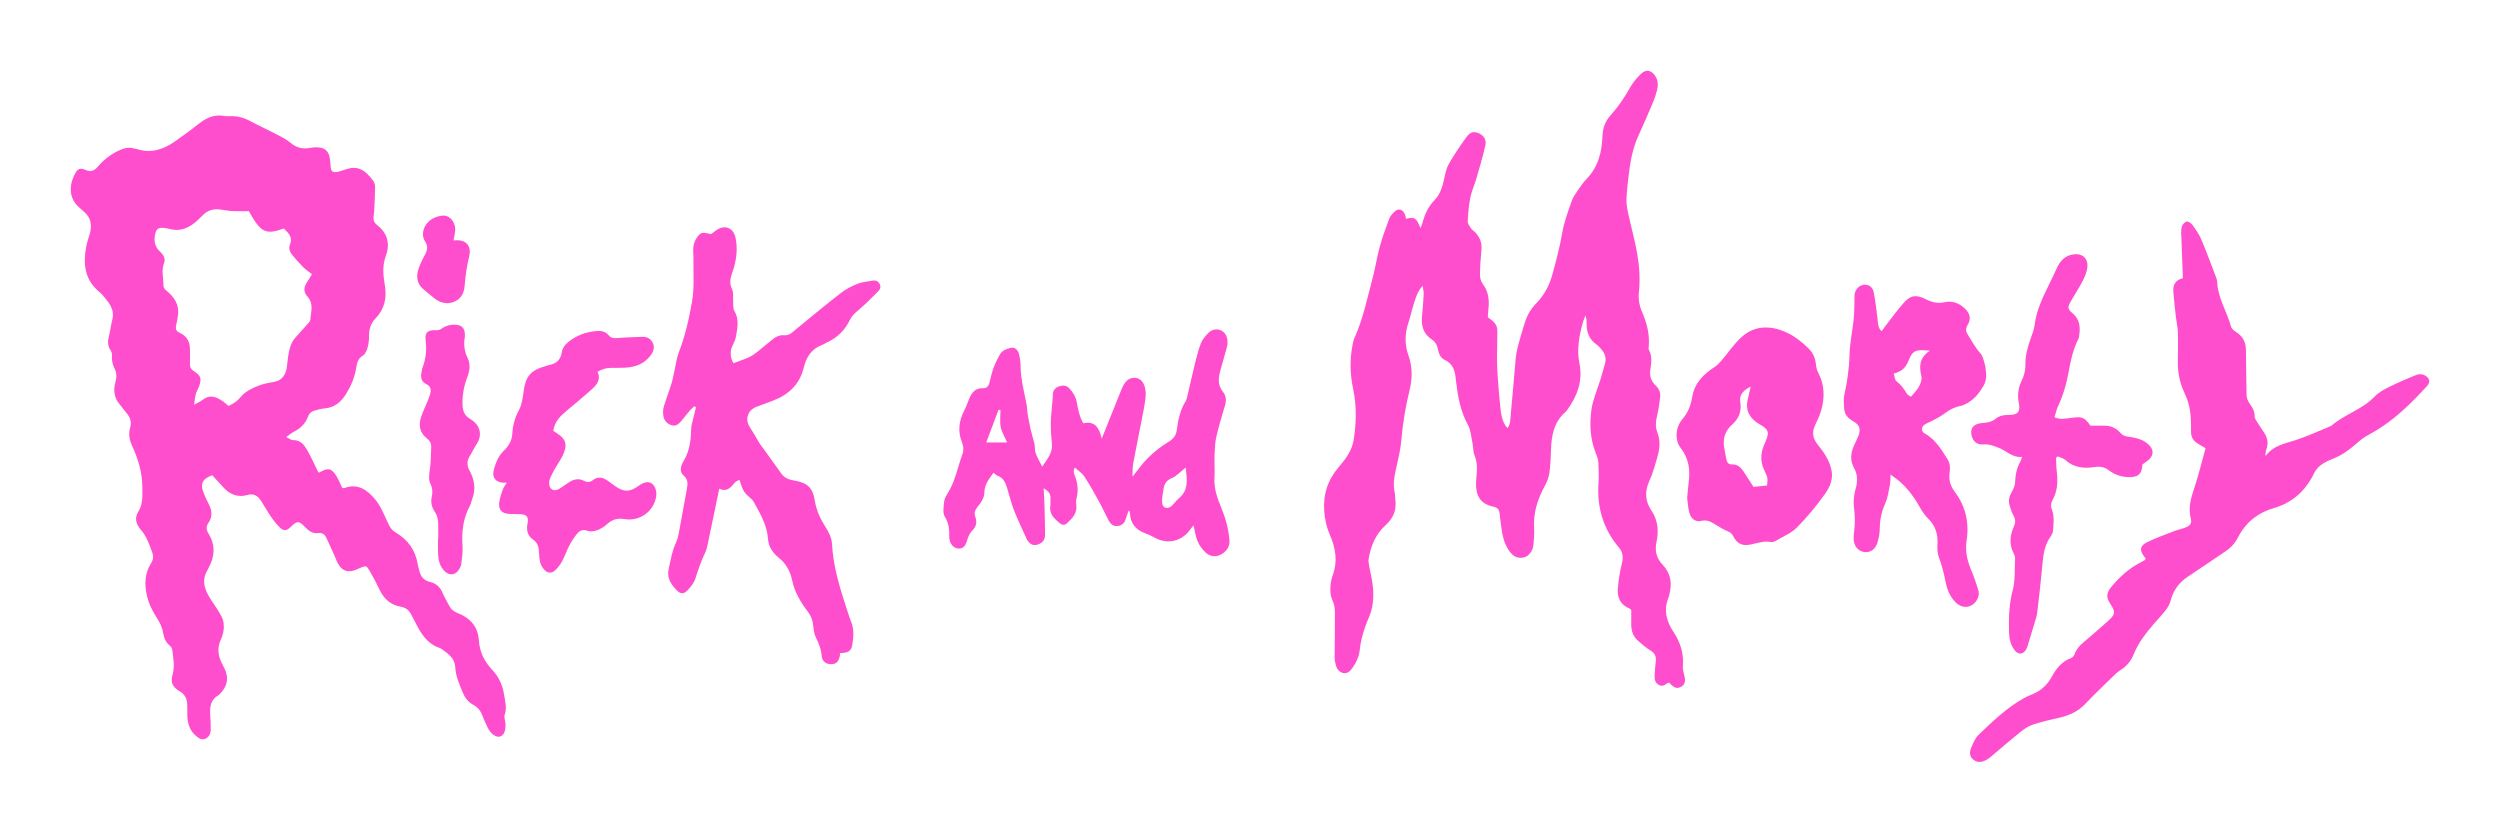 <svg width="1060" height="354" viewBox="0 0 1060 354" fill="none" xmlns="http://www.w3.org/2000/svg">
<g filter="url(#filter0_d_1_3)">
<path d="M711.541 276.253C711.94 271.002 710.486 266.388 707.607 262.023C704.672 257.578 703.205 252.776 705.416 247.481L705.766 246.276C707.065 241.505 706.471 237.097 702.944 233.438C700.297 230.684 699.572 227.525 700.346 223.891C701.369 219.115 701.033 214.687 698.155 210.405C695.664 206.689 695.233 202.587 697.213 198.191C698.886 194.501 699.979 190.516 701.039 186.589C701.864 183.529 701.87 180.289 700.715 177.311C699.778 174.882 700.022 172.677 700.603 170.286C701.221 167.764 701.565 165.16 701.902 162.581C702.164 160.596 701.503 158.841 700.022 157.479C698.074 155.694 697.4 153.471 697.724 150.942C698.112 148.038 698.673 145.166 697.157 142.369C696.888 141.882 697.045 141.133 697.088 140.508C697.463 135.463 696.189 130.767 694.209 126.196C693.073 123.561 692.593 120.789 692.892 117.923C693.467 112.36 693.117 106.809 692.15 101.358C691.107 95.495 689.464 89.75 688.228 83.918C687.797 81.901 687.517 79.779 687.642 77.737C687.897 73.572 688.397 69.414 688.953 65.268C689.628 60.272 690.851 55.427 693.005 50.819C695.072 46.361 696.989 41.828 698.906 37.301C699.593 35.665 700.179 33.973 700.592 32.249C701.092 30.176 701.067 28.084 699.812 26.199C698.145 23.695 695.947 23.227 693.761 25.325C691.982 27.054 690.296 29.028 689.103 31.188C686.756 35.434 684.058 39.367 680.805 42.958C678.538 45.462 677.571 48.447 677.433 51.856C677.177 58.481 675.665 64.688 670.865 69.701C669.497 71.131 668.299 72.742 667.194 74.39C666.082 76.026 664.915 77.718 664.283 79.56C662.779 83.899 661.143 88.27 660.375 92.778C659.357 98.778 657.783 104.586 656.191 110.443C654.868 115.307 652.607 119.303 649.198 122.813C647.038 125.036 645.526 127.671 644.584 130.58C643.453 134.064 642.467 137.586 641.524 141.127C641.099 142.738 640.805 144.405 640.65 146.059C639.925 153.976 639.35 161.907 638.546 169.805C638.352 171.678 638.522 173.758 637.222 175.456L636.667 174.97C634.594 172.116 634.344 168.813 634.025 165.441C633.288 157.536 632.483 149.65 632.801 141.689C632.895 139.285 632.801 136.875 632.875 134.471C632.938 132.504 632.114 131.043 630.627 129.869C630.06 129.426 629.473 129.014 628.816 128.526C628.935 127.046 629.053 125.591 629.167 124.143C629.435 120.609 628.954 117.325 626.668 114.359C625.851 113.31 625.495 111.649 625.508 110.275C625.538 106.729 625.869 103.176 626.152 99.635C626.37 96.7 625.314 94.315 623.266 92.299C622.742 91.793 622.061 91.381 621.686 90.788C621.1 89.864 620.25 88.796 620.307 87.835C620.487 84.407 620.787 80.954 621.455 77.595C621.979 74.947 623.184 72.443 623.94 69.833C625.301 65.112 626.724 60.411 627.798 55.622C628.348 53.174 627.13 51.463 625.069 50.534C623.096 49.628 621.447 49.846 619.868 52.001C617.151 55.698 614.61 59.55 612.3 63.502C611.282 65.256 610.864 67.404 610.408 69.428C609.652 72.825 608.841 76.203 606.306 78.775C603.564 81.56 602.066 84.95 601.092 88.653C600.936 89.265 600.622 89.839 600.261 90.726C598.55 86.318 597.851 85.887 594.142 86.773C594.01 86.174 593.961 85.543 593.73 84.987C592.7 82.496 590.74 82.109 588.891 84.1C588.117 84.925 587.33 85.873 586.949 86.916C585.519 90.844 584.077 94.778 582.959 98.792C581.848 102.819 581.286 106.997 580.206 111.03C577.821 119.909 576.066 128.975 572.238 137.43C571.77 138.46 571.594 139.634 571.383 140.758C570.272 146.809 570.441 152.828 571.72 158.841C573.25 165.996 573.101 173.189 571.983 180.383C571.271 185.034 568.543 188.624 565.602 192.065C560.944 197.503 558.908 203.759 559.489 210.921C559.769 214.405 560.507 217.716 561.911 220.919C564.348 226.45 565.246 232.113 563.042 237.977C562.673 238.952 562.405 239.989 562.28 241.018C561.949 243.616 561.849 246.164 563.029 248.705C563.698 250.16 563.997 251.908 564.009 253.531C564.053 259.919 563.903 266.301 563.89 272.688C563.884 273.818 564.096 274.98 564.403 276.073C564.834 277.659 565.757 278.958 567.451 279.35C569.285 279.775 570.41 278.576 571.358 277.285C573.056 274.968 574.255 272.407 574.543 269.528C575.068 264.352 576.767 259.57 578.789 254.83C579.701 252.671 580.076 250.191 580.231 247.831C580.531 243.198 579.513 238.678 578.551 234.169C578.314 233.064 578.14 231.858 578.332 230.766C579.288 225.39 581.343 220.413 585.433 216.743C588.798 213.702 590.197 210.267 589.617 205.885C589.485 204.842 589.566 203.768 589.347 202.75C588.655 199.597 589.067 196.556 589.772 193.446C590.734 189.169 591.82 184.867 592.176 180.515C592.769 173.289 594.005 166.222 595.704 159.203C596.89 154.332 596.909 149.499 595.173 144.685C593.487 140.002 593.637 135.257 595.267 130.518C596.079 128.151 596.528 125.666 597.308 123.287C598.17 120.652 598.77 117.855 601.218 115.176C601.417 116.694 601.692 117.674 601.649 118.629C601.48 121.764 601.261 124.892 600.949 128.002C600.556 132.042 601.418 135.507 605.002 137.874C606.594 138.916 607.412 140.422 607.719 142.27C608.036 144.125 608.967 145.873 610.559 146.604C614.33 148.346 614.961 151.586 615.311 155.102L615.405 156.038C616.148 162.294 617.247 168.395 620.356 174.064C621.612 176.35 621.781 179.253 622.335 181.894C622.71 183.624 622.554 185.529 623.216 187.121C624.521 190.286 624.303 193.428 623.972 196.686C623.291 203.624 625.164 207.632 631.308 208.85C632.826 209.149 633.675 210.074 633.819 211.641C633.975 213.196 634.18 214.75 634.381 216.305C634.905 220.364 635.537 224.41 638.071 227.819C639.551 229.811 641.442 230.961 644.035 230.361C646.17 229.861 647.937 227.682 648.174 225.029C648.399 222.631 648.593 220.208 648.455 217.817C648.08 211.298 649.992 205.448 653.095 199.828C653.982 198.223 654.681 196.375 654.93 194.563C655.38 191.26 655.536 187.902 655.636 184.56C655.817 178.529 656.904 172.891 661.755 168.676L662.386 167.976C666.744 162.007 669.211 155.557 667.681 148.014C666.513 142.22 667.519 136.575 669.061 130.993C669.361 129.9 669.81 128.845 670.198 127.771C670.728 129.058 670.728 130.207 670.728 131.355C670.735 134.902 671.821 137.918 674.874 140.035C675.637 140.565 676.28 141.29 676.897 142.001C678.409 143.756 679.213 145.735 678.552 148.083C677.94 150.299 677.322 152.51 676.647 154.714C675.336 159.004 673.419 163.212 672.789 167.595C671.896 173.814 672.202 180.139 674.625 186.152C675.118 187.395 675.618 188.724 675.699 190.042C675.861 193.071 675.948 196.124 675.755 199.146C675.087 209.336 677.865 218.377 684.453 226.208C686.164 228.231 686.313 230.36 685.677 232.927C684.809 236.448 684.229 240.076 683.953 243.692C683.648 247.576 685.252 250.623 689.123 252.109L689.66 252.672C689.66 254.645 689.679 256.736 689.648 258.821C689.617 261.593 690.534 263.985 692.632 265.802C694.28 267.239 695.973 268.693 697.839 269.817C699.744 270.972 700.318 272.452 700.043 274.55C699.781 276.517 699.682 278.502 699.551 280.488C699.445 282.154 699.863 283.622 701.474 284.465C702.966 285.245 704.059 284.34 705.176 283.534L705.781 283.497L706.181 283.935C708.01 285.777 709.19 286.088 710.808 285.164C712.418 284.24 712.755 282.892 712.168 280.544C711.817 279.145 711.435 277.659 711.541 276.253Z" fill="#FF4ECD"/>
<path d="M211.693 288.33C211.081 284.453 209.496 280.956 206.723 278.046C203.389 274.519 201.353 270.442 201.041 265.483C200.679 259.788 197.414 256.035 192.244 254.037C190.545 253.376 189.34 252.483 188.529 250.934C187.561 249.085 186.456 247.288 185.651 245.371C184.627 242.942 182.841 241.307 180.437 240.775C177.633 240.144 176.397 238.44 175.779 235.936C175.548 235.018 175.236 234.119 175.098 233.188C174.156 227.188 170.877 222.792 165.732 219.757C164.09 218.783 163.272 217.428 162.498 215.748C160.924 212.345 159.488 208.717 157.165 205.87C153.855 201.817 149.691 198.695 143.809 201.018L143.066 200.812C142.355 199.32 141.711 197.659 140.812 196.147C138.614 192.482 137.178 192.158 133.494 194.281L132.989 194.312C132.67 193.65 132.327 192.919 131.965 192.189C130.704 189.667 129.573 187.062 128.138 184.64C126.851 182.466 125.297 180.494 122.256 180.637C121.482 180.674 120.676 179.95 119.309 179.308C120.839 178.245 121.631 177.54 122.543 177.091C125.384 175.673 127.532 173.612 128.606 170.615C129.093 169.266 129.999 168.517 131.216 168.142C132.708 167.686 134.244 167.281 135.793 167.143C139.964 166.768 142.73 164.283 144.759 161.011C146.851 157.639 148.393 153.943 149.043 149.959C149.374 147.898 149.736 146.025 151.859 144.771C152.864 144.178 153.489 142.61 153.857 141.362C154.307 139.776 154.501 138.058 154.482 136.41C154.451 133.544 155.169 131.147 157.229 129.011C161.001 125.134 162.068 120.338 161.188 115.074C160.476 110.822 160.027 106.657 161.607 102.405C163.486 97.372 162.287 92.895 157.985 89.505C156.668 88.468 156.18 87.326 156.405 85.734C156.542 84.803 156.636 83.86 156.679 82.918C156.829 79.69 157.016 76.462 157.035 73.228C157.035 72.341 156.722 71.292 156.192 70.586C152.452 65.622 149.448 64.105 144.172 65.947C143.085 66.328 141.992 66.747 140.869 66.921C139.052 67.22 138.409 66.634 138.215 64.804C138.078 63.455 138.059 62.082 137.784 60.758C137.234 57.98 135.63 56.631 132.776 56.481C131.739 56.424 130.672 56.475 129.654 56.675C126.501 57.293 123.791 56.769 121.231 54.595C119.433 53.053 117.21 51.979 115.081 50.868C111.378 48.932 107.563 47.209 103.885 45.229C101.613 43.993 99.259 43.343 96.704 43.25C95.455 43.2 94.169 43.375 92.945 43.156C88.887 42.426 85.608 43.906 82.499 46.335C79.034 49.039 75.506 51.673 71.884 54.165C67.126 57.443 61.975 59.085 56.174 57.231L54.95 56.981C52.59 56.238 50.46 56.85 48.294 57.861C44.804 59.497 41.9 61.832 39.421 64.723C37.966 66.428 36.486 67.077 34.238 66.047C32.24 65.141 31.085 65.516 30.136 67.084C27.864 70.837 26.396 77.037 31.11 81.507C31.872 82.225 32.634 82.944 33.44 83.611C36.706 86.315 37.148 89.711 35.943 93.551C35.419 95.243 34.838 96.942 34.526 98.677C33.258 105.826 33.815 112.47 39.909 117.572C41.182 118.634 42.269 119.964 43.287 121.287C45.11 123.654 46.484 126.17 45.654 129.386C45.029 131.808 44.761 134.318 44.149 136.735C43.63 138.777 43.63 140.618 44.836 142.442C45.267 143.091 45.573 144.021 45.498 144.771C45.299 146.731 45.717 148.498 46.56 150.234C47.466 152.088 47.54 153.931 46.954 155.991C45.992 159.35 46.361 162.622 48.727 165.45C49.738 166.655 50.65 167.929 51.661 169.134C53.166 170.92 53.909 172.812 53.203 175.21C52.404 177.92 52.822 180.505 54.046 183.108C56.644 188.646 58.33 194.516 58.355 200.654C58.361 204.133 58.692 207.772 56.607 211.001C54.846 213.718 55.851 216.458 57.649 218.53C60.147 221.415 61.315 224.805 62.563 228.253C63.15 229.883 63.013 231.27 62.095 232.712C59.341 237.051 59.191 241.709 60.309 246.605C61.096 250.045 62.644 253.105 64.517 256.002C65.853 258.068 66.858 260.204 67.233 262.614C67.546 264.662 68.357 266.379 69.981 267.74C70.493 268.171 70.992 268.896 71.048 269.539C71.385 272.947 72.197 276.308 71.217 279.805C70.218 283.357 71.042 285.243 74.283 287.172C76.456 288.464 77.255 290.301 77.38 292.598C77.474 294.371 77.355 296.164 77.443 297.937C77.618 301.071 78.573 303.9 81.071 305.999C82.201 306.948 83.419 307.922 85.017 307.247C86.646 306.573 87.309 305.112 87.34 303.451C87.383 301.472 87.29 299.473 87.159 297.494C86.934 294.042 87.059 290.764 90.606 288.815L91.068 288.396C94.79 284.707 95.177 280.834 92.592 276.251C90.694 272.879 89.826 269.301 91.524 265.462C92.192 263.95 92.749 262.283 92.867 260.648C92.973 259.049 92.829 257.232 92.137 255.834C90.794 253.137 89.028 250.639 87.36 248.104C84.744 244.133 83.264 240.082 86.08 235.56L86.467 234.705C89.139 229.829 89.376 224.958 86.355 220.132C85.431 218.657 85.312 217.241 86.349 215.755C88.278 213.02 87.897 210.285 86.392 207.487C85.499 205.839 84.725 204.103 84.1 202.342C82.901 198.97 83.988 196.921 88.003 195.498C89.595 197.233 91.312 199.2 93.123 201.08C95.814 203.864 99.161 204.938 102.858 203.884C105.643 203.091 107.291 204.246 108.646 206.294C110.088 208.48 111.312 210.802 112.792 212.95C113.972 214.654 115.258 216.334 116.757 217.758C118.324 219.263 119.548 219.063 121.115 217.551C124.025 214.718 124.649 214.667 127.428 217.558C128.952 219.163 130.594 220.305 132.892 220.032C134.609 219.819 135.702 220.537 136.382 222.042C137.837 225.276 139.398 228.467 140.734 231.745C142.408 235.866 145.174 237.165 149.164 235.479C149.738 235.236 150.301 234.955 150.887 234.717C153.141 233.806 153.372 233.761 154.665 235.946C156.257 238.637 157.712 241.423 159.048 244.257C160.84 248.036 163.787 250.514 167.765 251.213C170.187 251.644 171.461 252.781 172.435 254.747C172.941 255.778 173.553 256.765 174.059 257.795C176.407 262.559 179.067 267.005 184.555 268.773L185.604 269.447C188.308 271.32 190.862 273.261 191.043 277.008C191.23 280.731 192.753 284.089 194.14 287.486C195.089 289.803 196.469 291.67 198.705 292.869C200.522 293.849 201.758 295.31 202.482 297.284C203.175 299.144 204.012 300.961 204.892 302.734C206.122 305.195 208.357 306.725 209.925 306.312C211.555 305.881 212.416 304.089 212.335 301.011C212.304 299.662 211.611 298.164 212.004 296.995C213.011 294.005 212.143 291.177 211.693 288.33ZM116.428 155.163C115.779 155.575 114.954 155.744 114.186 155.913C112.481 156.312 110.702 156.481 109.047 157.031C107.174 157.656 105.319 158.442 103.596 159.416C102.272 160.172 100.992 161.177 100.037 162.344C98.663 164.036 97.046 165.21 94.835 166.097C94.085 165.467 93.368 164.723 92.525 164.155C88.828 161.663 86.593 161.483 83.64 163.699C82.834 164.305 81.891 164.711 80.299 165.61C80.599 163.637 80.68 162.351 81.011 161.133C81.317 160.034 81.941 159.029 82.347 157.955C83.596 154.658 83.215 153.278 80.205 151.367C78.969 150.587 78.5 149.687 78.532 148.302C78.582 146.21 78.551 144.112 78.538 142.014C78.526 138.923 77.295 136.613 74.411 135.22C72.475 134.283 72.307 133.609 72.782 131.461C73.081 130.15 73.331 128.801 73.481 127.459C74.012 122.938 71.752 119.791 68.43 117.112C67.862 116.656 67.281 115.788 67.3 115.12C67.375 111.917 66.307 108.714 67.563 105.498C68.356 103.456 67.063 101.82 65.677 100.502C63.504 98.454 63.248 95.969 63.785 93.284C64.228 91.024 65.265 90.343 67.532 90.655C68.15 90.749 68.8 90.761 69.392 90.936C74.538 92.491 78.59 90.537 82.174 87.015C82.767 86.428 83.391 85.859 83.972 85.26C85.939 83.224 88.368 82.506 91.116 82.794C92.889 82.975 94.637 83.399 96.405 83.493C98.69 83.618 100.976 83.531 103.523 83.531C108.518 92.603 110.66 93.69 118.353 90.892C120.201 92.759 122.28 94.452 120.925 97.748C120.307 99.266 120.869 100.883 121.949 102.15C123.435 103.905 124.921 105.666 126.551 107.283C127.656 108.388 129.005 109.25 130.273 110.243C129.461 111.585 129.074 112.297 128.618 112.953C126.764 115.632 126.395 117.505 128.412 119.815C131.197 122.993 129.736 126.34 129.573 129.681L129.18 130.505C127.195 132.741 125.171 134.957 123.192 137.199C121.232 139.416 120.645 142.188 120.195 144.979C119.933 146.627 119.84 148.308 119.577 149.962C119.231 152.103 118.326 153.976 116.428 155.163Z" fill="#FF4ECD"/>
<path d="M1025.94 153.071C1024.47 152.36 1023.06 152.696 1021.69 153.29C1018.15 154.82 1014.56 156.262 1011.12 157.992C1008.9 159.103 1006.55 160.34 1004.88 162.101C999.636 167.633 992.094 169.643 986.474 174.533L985.912 174.807C980.879 176.836 975.939 179.165 970.776 180.795C966.274 182.213 961.647 183.067 958.613 187.376C958.538 186.253 958.637 185.341 958.949 184.504C959.874 182.038 959.449 179.765 958.107 177.616C957.114 176.018 955.984 174.501 954.998 172.896C954.522 172.128 953.935 171.229 953.948 170.404C953.999 168.35 953.087 166.858 951.938 165.284C951.201 164.254 950.595 162.862 950.558 161.619C950.364 155.144 950.395 148.668 950.27 142.2C950.207 138.941 948.803 136.411 945.944 134.676C945.113 134.17 944.182 133.296 943.939 132.422C942.203 126.096 938.394 120.42 938.107 113.646C938.069 112.928 937.857 112.191 937.601 111.517C935.54 106.147 933.561 100.746 931.32 95.458C930.396 93.272 928.96 91.268 927.554 89.326C927.017 88.601 925.694 87.734 925.081 87.952C924.183 88.258 923.183 89.407 923.002 90.344C922.678 92.049 922.871 93.859 922.939 95.633C923.114 101.047 923.333 106.473 923.544 111.98C920.135 112.742 919.311 115.015 919.504 117.737C919.767 121.378 920.191 124.999 920.604 128.62C920.841 130.693 921.372 132.742 921.434 134.814C921.547 138.891 921.478 142.981 921.409 147.058C921.335 151.629 922.077 156.05 924.045 160.171C925.681 163.629 926.698 167.201 926.867 171.01C926.961 172.99 927.067 174.982 927.005 176.962C926.948 178.922 927.66 180.464 929.165 181.608C930.214 182.401 931.413 182.993 933.155 184.043C931.794 188.981 930.538 194.046 928.99 199.028C927.511 203.811 925.505 208.4 926.874 213.671C927.497 216.05 926.542 217.025 924.169 217.842C922.69 218.355 921.142 218.686 919.681 219.253C915.89 220.732 912.031 222.088 908.385 223.887C905.244 225.442 905.063 227.433 907.285 230.174L907.766 230.867L907.404 231.454C906.698 231.891 905.974 232.309 905.231 232.69C900.492 235.144 896.665 238.678 893.286 242.724C890.995 245.471 890.957 247.32 892.818 250.123C894.985 253.376 894.934 254.463 892.069 257.053C888.585 260.213 885.012 263.28 881.428 266.32C879.805 267.7 878.431 269.18 877.682 271.241C877.432 271.933 876.827 272.764 876.184 272.996C872.387 274.375 870.014 277.191 868.166 280.582C866.523 283.604 864.326 286.064 861.254 287.657C859.593 288.511 857.782 289.093 856.152 290.005C848.865 294.082 842.883 299.826 836.926 305.546C835.558 306.858 834.753 308.837 833.96 310.629C833.129 312.483 832.731 314.469 834.652 316.061C836.27 317.397 838.199 317.404 840.491 316.055L841.771 315.156C846.016 311.591 850.194 307.951 854.508 304.472C856.108 303.179 857.905 301.918 859.821 301.282C863.568 300.033 867.445 299.14 871.316 298.272C875.5 297.323 879.14 295.612 882.175 292.427C886.208 288.181 890.48 284.16 894.669 280.058C895.337 279.409 896.056 278.753 896.849 278.279C899.558 276.643 901.537 274.32 902.674 271.466C904.685 266.396 908.031 262.275 911.497 258.21C913.052 256.38 914.774 254.676 916.223 252.758C917.142 251.547 917.984 250.131 918.347 248.668C919.495 244.147 922.08 240.839 925.927 238.316C931.259 234.807 936.491 231.179 941.799 227.627C944.121 226.078 945.82 224.049 947.081 221.551C947.874 219.984 948.886 218.486 950.011 217.131C953.239 213.228 957.378 210.818 962.268 209.381C970.11 207.077 975.685 201.92 979.213 194.608C980.138 192.698 981.542 191.405 983.241 190.369C984.389 189.657 985.644 189.082 986.912 188.608C990.596 187.221 993.731 185.03 996.677 182.451C998.402 180.94 1000.23 179.448 1002.23 178.38C1008.3 175.171 1013.66 171.012 1018.62 166.329C1021.51 163.607 1024.27 160.729 1026.96 157.812C1028.69 155.956 1028.2 154.164 1025.94 153.071Z" fill="#FF4ECD"/>
<path d="M515.941 209.58C514.199 205.409 512.65 201.231 512.931 196.567C513.125 193.351 512.85 190.111 512.969 186.889C513.063 184.285 513.163 181.637 513.743 179.115C514.773 174.644 516.128 170.236 517.421 165.827C518.027 163.773 517.896 161.825 516.559 160.177C514.661 157.823 514.455 155.188 515.098 152.466C515.898 149.119 516.972 145.829 517.859 142.5C518.177 141.308 518.539 140.053 518.477 138.841C518.383 136.775 517.565 134.863 515.517 134.021C513.331 133.115 511.377 133.958 509.878 135.638C508.848 136.794 507.774 138.061 507.218 139.479C506.231 141.989 505.526 144.63 504.876 147.259C503.609 152.41 502.459 157.599 501.255 162.763L500.837 163.943C498.377 167.739 497.522 172.01 496.947 176.4C496.654 178.678 495.448 180.178 493.307 181.445C490.21 183.288 487.325 185.629 484.746 188.157C482.298 190.55 480.338 193.44 478.178 196.119C478.24 194.29 478.141 192.434 478.459 190.662C479.57 184.505 480.857 178.373 482.049 172.217C482.642 169.145 483.286 166.06 483.673 162.957C483.866 161.34 483.842 159.567 483.38 158.025C482.805 156.12 481.644 154.353 479.302 154.21C477.073 154.06 475.55 155.277 474.475 157.12C474.113 157.751 473.794 158.419 473.519 159.093C470.772 165.906 468.043 172.724 465.121 179.999C464.147 175.553 462.33 172.324 457.341 173.468C455.593 170.564 455.162 167.548 454.569 164.595C454.095 162.253 452.977 160.305 451.347 158.601C450.086 157.283 448.488 157.283 446.976 157.839C445.434 158.414 444.397 159.519 444.397 161.392C444.397 162.947 444.154 164.501 444.041 166.062C443.853 168.653 443.541 171.251 443.529 173.842C443.523 176.552 443.685 179.281 443.997 181.978C444.465 186.012 441.999 188.66 439.888 191.87C438.846 189.746 437.803 188.036 437.141 186.181C436.691 184.939 436.891 183.485 436.604 182.167C436.148 180.131 435.461 178.151 434.999 176.116C434.475 173.787 434.05 171.433 433.65 169.091C433.457 167.955 433.513 166.788 433.307 165.663C432.308 160.231 430.753 154.899 430.734 149.298C430.728 147.549 430.478 145.745 430.029 144.053C429.516 142.149 428.099 141.143 426.65 141.474C424.796 141.905 422.935 142.529 421.936 144.308C420.925 146.119 419.982 147.998 419.27 149.946C418.52 152.001 418.077 154.167 417.516 156.29C417.129 157.776 416.298 158.694 414.65 158.613C411.634 158.476 410.117 160.367 409.043 162.796C408.288 164.52 407.751 166.343 406.876 168.004C404.572 172.418 403.991 176.908 405.896 181.61C406.545 183.214 406.695 184.85 406.09 186.499C404.01 192.174 403.011 198.256 399.64 203.458C398.972 204.488 398.385 205.736 398.285 206.936C398.11 208.965 397.636 211.482 398.566 213.005C400.246 215.709 400.565 218.394 400.483 221.341C400.458 221.959 400.546 222.608 400.69 223.208C401.177 225.131 402.688 226.504 404.342 226.592C406.165 226.679 407.289 225.743 407.97 223.382C408.475 221.659 409.081 220.067 410.424 218.756C411.986 217.219 412.317 215.196 411.548 213.217C410.93 211.594 411.398 210.389 412.291 209.152C412.966 208.222 413.771 207.355 414.302 206.356C414.814 205.376 415.357 204.257 415.351 203.202C415.32 199.681 417.211 197.171 419.247 194.442C419.959 194.985 420.384 195.504 420.927 195.697C423.418 196.552 424.304 198.619 424.998 200.848C425.978 204.045 426.734 207.324 427.958 210.42C429.631 214.685 431.642 218.813 433.54 222.996L434.314 223.975C435.351 225.074 436.568 225.373 438.023 224.88C439.94 224.249 441.089 222.944 441.102 220.971C441.114 216.801 440.971 212.623 440.858 208.447C440.795 206.111 440.64 203.769 440.515 201.072C442.719 202.247 443.587 203.583 443.4 205.593C443.312 206.524 443.475 207.491 443.331 208.409C442.763 212.017 445.11 213.997 447.471 215.952C448.376 216.695 449.5 216.708 450.362 215.908C452.598 213.823 454.789 211.687 454.359 208.172C454.24 207.261 454.215 206.268 454.44 205.387C455.308 202.009 454.99 198.762 453.672 195.577C453.234 194.528 453.042 193.523 453.697 192.243C455.22 193.63 456.806 194.609 457.737 196.027C459.929 199.324 461.864 202.796 463.775 206.267C465.286 209.008 466.566 211.868 468.033 214.634C468.801 216.076 469.938 217.218 471.748 217.05C473.584 216.875 474.814 215.889 475.326 214.028C475.644 212.861 476.113 211.737 476.575 210.42L476.981 210.869L477.106 211.793C477.361 216.064 479.678 218.693 483.593 220.136C484.96 220.635 486.296 221.235 487.558 221.941C492.678 224.806 498.478 223.738 502.132 219.199C502.707 218.488 503.25 217.751 504.061 216.696C504.405 218.282 504.679 219.487 504.911 220.692C505.51 223.671 506.965 226.174 509.138 228.241C511.187 230.189 513.977 230.333 516.326 228.741C518.392 227.336 519.485 225.525 519.266 222.922C518.869 218.278 517.72 213.857 515.941 209.58ZM416.161 181.619C417.978 176.78 419.689 172.247 421.393 167.707L422.205 167.913C422.205 170.298 421.862 172.746 422.299 175.05C422.711 177.172 423.966 179.14 425.034 181.618H416.161V181.619ZM497.845 205.284C496.79 206.158 495.997 207.351 494.998 208.313C493.287 209.973 491.145 209.679 490.808 207.488C490.49 205.459 491.039 203.267 491.376 201.175C491.707 199.126 492.556 197.659 494.817 196.754C496.834 195.93 498.426 194.063 500.755 192.239C501.28 197.286 502.103 201.743 497.845 205.284Z" fill="#FF4ECD"/>
<path d="M368.144 112.972C365.902 113.347 363.555 113.534 361.475 114.371C358.978 115.37 356.499 116.7 354.376 118.348C348.025 123.281 341.819 128.413 335.606 133.527C334.064 134.801 332.721 136.368 330.492 136.156C328.569 135.975 327.014 136.731 325.591 137.873C323.305 139.696 321.095 141.632 318.784 143.43C317.722 144.255 316.574 145.029 315.344 145.566C313.278 146.478 311.117 147.183 308.969 147.982C307.527 145.441 307.408 142.787 308.819 140.034C309.394 138.923 309.881 137.718 310.081 136.5C310.674 132.916 311.479 129.344 309.381 125.835C308.751 124.786 308.963 123.219 308.85 121.877C308.7 120.116 309.094 118.105 308.388 116.632C307.201 114.178 307.638 112.036 308.419 109.745C308.718 108.852 309.044 107.965 309.287 107.06C310.368 103.07 310.717 99.024 309.892 94.947C308.987 90.426 305.097 89.015 301.4 91.819C300.732 92.319 300.07 92.818 299.464 93.274C295.755 92.337 295.043 92.437 293.414 94.859C292.683 95.946 292.146 97.307 291.99 98.6C291.784 100.454 292.065 102.359 292.027 104.244C291.922 110.089 292.427 116.052 291.446 121.746C290.173 129.126 288.499 136.507 285.752 143.569C284.928 145.685 284.678 148.027 284.166 150.262C283.685 152.391 283.335 154.558 282.698 156.638C281.705 159.922 280.431 163.125 279.445 166.422C279.102 167.584 279.083 168.926 279.233 170.151C279.483 172.173 280.688 173.622 282.635 174.271C284.39 174.858 285.67 173.947 286.738 172.667C287.999 171.137 289.223 169.576 290.515 168.059C291.071 167.409 291.733 166.853 292.35 166.254L293.093 166.672C292.656 168.445 292.188 170.225 291.782 172.018C291.476 173.329 291.064 174.659 291.045 175.983C290.982 180.853 290.295 185.493 287.692 189.782C286.606 191.581 285.987 194.028 287.836 195.601C289.853 197.325 289.616 199.204 289.247 201.265C288.092 207.752 286.918 214.227 285.694 220.696C285.482 221.82 285.138 222.944 284.651 223.974C282.965 227.515 282.391 231.317 281.542 235.094C280.637 239.153 282.522 241.726 284.926 244.28C286.381 245.835 287.842 245.997 289.309 244.479C290.733 243.012 292.206 241.289 292.806 239.409C294.042 235.513 295.372 231.692 297.12 228.002C297.557 227.065 297.8 226.017 298.019 225.005C298.874 221.016 299.68 217.019 300.51 213.028C301.29 209.251 302.078 205.479 302.97 201.215C306.304 202.776 307.915 200.591 309.651 198.518C310.038 198.044 310.775 197.863 311.524 197.456C312.224 199.316 312.579 201.021 313.466 202.383C314.353 203.737 315.789 204.742 316.956 205.923L317.674 206.946C320.309 211.823 323.225 216.632 323.612 222.339C323.855 225.885 325.623 228.421 328.239 230.519C331.336 232.998 333.091 236.344 333.865 240.053C334.939 245.136 337.499 249.388 340.546 253.372C341.901 255.144 342.544 256.936 342.781 259.072C342.975 260.82 343.131 262.707 343.906 264.229C345.204 266.784 346.197 269.312 346.409 272.209C346.559 274.326 348.232 275.587 350.218 275.618C352.428 275.643 353.509 274.724 354.046 272.321C354.139 271.922 354.152 271.497 354.221 270.873C357.362 270.923 358.916 270.092 359.316 267.682C359.865 264.385 360.221 261.038 358.929 257.773C358.311 256.218 357.805 254.62 357.281 253.028C354.209 243.686 351.256 234.34 350.744 224.374C350.612 222.02 349.339 219.547 348.034 217.48C345.817 213.984 344.143 210.444 343.482 206.279C342.583 200.646 340.279 198.667 334.665 197.731C332.555 197.375 330.644 196.725 329.314 194.839C326.298 190.563 323.195 186.348 320.148 182.108C319.717 181.508 319.386 180.853 319.012 180.222C317.994 178.536 317.045 176.806 315.958 175.17C313.76 171.842 314.978 167.927 318.75 166.478C321.097 165.585 323.458 164.749 325.799 163.85C332.467 161.296 337.094 156.963 338.824 149.739C339.835 145.55 342.002 141.996 346.373 140.348C347.253 140.017 348.034 139.443 348.889 139.056C353.254 137.039 356.394 133.792 358.436 129.477C359.229 127.81 360.521 126.73 361.908 125.556C364.855 123.065 367.572 120.299 370.306 117.564C371.13 116.746 371.661 115.684 370.999 114.436C370.386 113.271 369.393 112.759 368.144 112.972Z" fill="#FF4ECD"/>
<path d="M835.898 248.867C836.935 247.431 837.272 245.745 836.765 244.085C835.949 241.399 835.031 238.728 833.938 236.136C832.145 231.934 831.122 227.763 831.859 223.049C833.013 215.631 831.371 208.581 826.85 202.549C824.914 199.971 824.208 197.529 824.633 194.463C824.903 192.515 824.884 190.511 823.735 188.682C821.112 184.517 818.596 180.296 814.062 177.78C812.476 176.906 812.533 175.026 814.094 173.984C815.049 173.353 816.186 173.022 817.191 172.46C819.007 171.455 820.919 170.543 822.554 169.282C824.59 167.708 826.751 166.603 829.284 166.122C830.264 165.934 831.208 165.416 832.107 164.93C835.167 163.282 837.171 160.64 838.92 157.724C839.938 156.026 840.306 154.246 840.093 152.316C839.956 151.068 839.938 149.781 839.594 148.589C839.107 146.916 838.757 144.961 837.652 143.762C835.567 141.483 834.224 138.804 832.576 136.288C831.577 134.746 831.209 133.553 832.29 131.773C833.882 129.163 833.258 126.834 831.034 124.736C828.574 122.438 825.758 121.401 822.399 122.163C819.595 122.793 816.998 122.132 814.519 120.871C810.628 118.885 808.131 119.079 805.271 122.301C802.368 125.579 799.807 129.17 797.11 132.629C796.685 133.171 796.298 133.746 795.805 134.433C794.175 132.934 794.306 131.13 794.094 129.407C793.619 125.573 793.233 121.72 792.464 117.949C792.009 115.708 790.497 114.733 788.742 114.72C786.826 114.696 785.053 116.069 784.471 118.23C784.235 119.091 784.334 120.053 784.303 120.971C784.203 123.675 784.265 126.391 783.985 129.082C783.454 134.271 782.318 139.429 782.187 144.624C782.049 150.325 781.212 155.838 780.001 161.377C779.595 163.256 779.808 165.298 779.932 167.258C780.089 169.781 781.593 171.423 783.76 172.615C786.457 174.089 787.101 175.919 785.946 178.846C785.302 180.501 784.416 182.056 783.773 183.717C782.668 186.565 782.486 189.498 784.016 192.221C785.67 195.175 785.721 198.009 784.79 201.244C784.06 203.791 783.76 206.657 784.103 209.272C784.545 212.645 784.577 215.929 784.171 219.257C784.002 220.605 783.841 221.998 784.015 223.321C784.159 224.376 784.596 225.581 785.308 226.349C787.974 229.221 792.246 228.54 793.762 224.813C794.637 222.647 794.992 220.149 795.03 217.801C795.093 214.16 795.829 210.832 797.322 207.498C798.409 205.075 798.801 202.303 799.307 199.655C799.606 198.057 799.52 196.396 799.587 195.216C800.33 195.766 801.254 196.403 802.148 197.089C806.381 200.329 809.435 204.531 812.039 209.121C813.014 210.839 814.149 212.556 815.548 213.923C818.545 216.846 819.689 220.285 819.488 224.394C819.394 226.355 819.407 228.485 820.081 230.265C821.381 233.717 822.255 237.226 822.953 240.835C823.603 244.138 824.902 247.261 827.449 249.645C830.128 252.152 833.781 251.808 835.898 248.867ZM811.589 158.003C810.778 159.514 809.46 160.745 808.249 162.231C807.512 161.713 806.851 161.482 806.582 161.02C805.37 158.935 803.929 157.105 802.036 155.55C801.343 154.982 801.33 153.602 800.943 152.39C804.196 151.635 805.995 149.911 807.093 147.177C808.96 142.563 810.003 142.088 816.259 142.681C811.663 145.784 811.695 149.487 812.681 153.639C812.996 154.957 812.283 156.699 811.589 158.003Z" fill="#FF4ECD"/>
<path d="M836.822 173.658C834.425 174.288 833.42 175.956 833.894 178.341C834.443 181.113 836.123 182.681 838.926 182.431C841.374 182.213 843.365 183.087 845.527 183.905C848.78 185.141 851.265 188.188 855.33 187.696C855.074 188.501 855.012 189.044 854.756 189.468C853.119 192.259 852.514 195.25 852.414 198.465C852.364 199.927 851.646 201.482 850.878 202.787C849.848 204.548 849.518 206.308 850.048 208.194C850.466 209.698 850.947 211.228 851.709 212.577C852.614 214.181 852.664 215.493 851.883 217.228C850.216 220.975 849.767 224.872 851.834 228.724C852.164 229.348 852.426 230.122 852.396 230.809C852.165 235.292 852.527 239.956 851.397 244.203C849.817 250.11 849.679 255.974 849.817 261.924C849.88 264.647 850.441 267.369 852.14 269.616C853.769 271.764 855.799 271.583 857.154 269.266C857.467 268.735 857.634 268.112 857.822 267.511C858.739 264.527 859.645 261.536 860.526 258.527C860.994 256.928 861.593 255.337 861.793 253.7C862.631 246.657 863.43 239.601 864.073 232.539C864.428 228.618 865.052 224.872 867.407 221.587C867.937 220.845 868.412 219.908 868.481 219.027C868.706 216.017 869.124 212.964 867.987 210.016C867.463 208.668 867.525 207.381 868.243 206.108C870.391 202.281 870.597 198.184 870.073 193.938C869.83 192.002 869.86 190.023 869.766 188.069L870.529 187.513C871.615 188.019 872.908 188.293 873.751 189.068C877.341 192.371 881.712 192.709 886.089 192.034C888.512 191.654 890.329 192.028 892.183 193.427C894.581 195.243 897.334 196.181 900.351 196.299C904.59 196.448 906.208 194.994 906.401 190.892C907.257 190.274 908.163 189.731 908.949 189.05C911.103 187.17 911.303 184.848 909.287 182.78C908.301 181.762 907.008 180.888 905.683 180.389C903.942 179.733 902.056 179.376 900.201 179.133C898.872 178.959 897.873 178.509 896.992 177.479C895.275 175.45 892.983 174.526 890.343 174.482C888.364 174.451 886.378 174.475 884.354 174.475C881.688 170.804 880.871 170.542 875.907 171.204C873.778 171.478 871.593 172.016 869.106 170.929C869.613 169.318 869.944 167.676 870.63 166.214C872.691 161.819 874.082 157.216 874.944 152.484C875.882 147.333 876.881 142.232 879.315 137.523L879.502 136.924C880.046 133.309 880.152 129.831 877.049 127.102C874.576 124.935 874.52 124.367 876.162 121.532C877.842 118.635 879.671 115.819 881.195 112.846C882.082 111.117 882.849 109.187 883.049 107.283C883.436 103.456 880.813 101.264 876.967 101.876C873.526 102.425 871.466 104.636 870.098 107.677C869.119 109.856 868.057 111.998 867.013 114.164C864.341 119.709 861.526 125.185 860.738 131.448C860.458 133.69 859.596 135.869 858.841 138.029C857.674 141.407 856.718 144.829 856.781 148.432C856.818 150.892 856.281 153.178 855.188 155.388C853.714 158.385 853.321 161.508 853.983 164.848C854.726 168.595 853.564 169.925 849.831 169.943C847.795 169.949 845.842 170.136 844.218 171.504C842.788 172.709 841.127 173.158 839.304 173.265C838.471 173.314 837.627 173.446 836.822 173.658Z" fill="#FF4ECD"/>
<path d="M268.751 200.013C265.011 202.704 262.569 202.73 258.779 200.082C257.661 199.302 256.606 198.434 255.476 197.684C253.497 196.361 251.424 195.923 249.394 197.572C248.164 198.565 246.915 198.54 245.603 197.866C243.399 196.723 241.338 197.161 239.372 198.409C237.868 199.352 236.469 200.476 234.939 201.363C232.829 202.574 230.874 201.457 230.843 199.034C230.83 198.221 230.993 197.347 231.323 196.605C231.997 195.082 232.797 193.614 233.615 192.165C234.645 190.354 235.95 188.663 236.775 186.764C238.667 182.394 237.974 180.234 234.159 177.704C233.728 177.417 233.291 177.142 232.597 176.692C233.14 172.646 235.738 170.267 238.485 167.963C242.169 164.878 245.89 161.831 249.437 158.59C251.423 156.773 252.74 154.501 251.354 151.666C253.333 150.417 255.325 149.942 257.467 149.961C259.247 149.974 261.027 149.98 262.806 149.911C267.302 149.736 271.223 148.307 273.983 144.548C275.151 142.949 275.693 141.126 274.708 139.246C273.809 137.517 272.26 136.73 270.3 136.817C266.859 136.966 263.413 137.017 259.985 137.323C258.43 137.466 257.175 137.479 256.07 136.149C254.859 134.694 253.173 134.213 251.268 134.332C246.541 134.638 242.27 136.224 238.655 139.259C237.538 140.196 236.432 141.725 236.251 143.105C235.808 146.589 233.897 148.213 230.682 148.793L229.189 149.255C222.933 151.047 220.866 153.588 220.01 159.957C219.66 162.617 219.304 165.483 218.081 167.781C216.332 171.028 215.415 174.306 215.215 177.908C215.09 180.288 214.166 182.342 212.543 184.114C211.413 185.344 210.133 186.537 209.384 187.993C208.397 189.897 207.548 191.989 207.204 194.099C206.767 196.728 208.484 198.444 211.132 198.644C211.607 198.681 212.081 198.65 212.855 198.65C212.174 199.819 211.494 200.642 211.169 201.598C210.538 203.452 209.801 205.351 209.639 207.267C209.383 210.264 210.806 211.663 213.86 211.9C215.32 212.019 216.788 211.951 218.255 211.982C221.303 212.057 222.258 213.062 221.665 216.046C221.128 218.8 221.677 221.172 223.957 222.733C226.061 224.189 226.492 226.087 226.542 228.379C226.573 229.834 226.723 231.32 227.128 232.713C227.434 233.761 228.071 234.811 228.82 235.622C230.106 237.033 231.904 237.188 233.284 235.909C234.476 234.792 235.538 233.43 236.319 231.994C237.511 229.796 238.305 227.373 239.472 225.163C240.396 223.428 241.476 221.728 242.743 220.237C243.848 218.931 245.228 218.332 247.195 219.075C248.394 219.53 250.099 219.231 251.379 218.744C252.909 218.164 254.364 217.183 255.587 216.084C257.716 214.155 259.983 213.625 262.799 214.093C269.262 215.167 275.206 210.896 276.242 204.44C276.46 203.11 276.179 201.436 275.499 200.294C274.059 197.854 271.717 197.878 268.751 200.013Z" fill="#FF4ECD"/>
<path d="M768.95 182.836C766.658 180.07 766.096 177.423 767.638 174.2C768.618 172.128 769.63 170.023 770.236 167.825C771.741 162.43 771.629 157.11 768.918 152.009C768.351 150.941 768.082 149.648 767.957 148.431C767.67 145.84 766.783 143.685 764.86 141.794C761.463 138.447 757.804 135.656 753.239 134.051C746.958 131.853 741.127 132.584 736.268 137.06C733.146 139.939 730.736 143.579 727.956 146.832C727.095 147.837 726.158 148.868 725.06 149.567C720.196 152.658 716.406 156.535 715.456 162.48C714.894 165.958 713.677 168.973 711.322 171.752C708.3 175.323 708.056 180.692 710.654 184.022C714.082 188.423 714.7 193.281 714.002 198.551C713.727 200.618 713.596 202.703 713.358 205.221C713.626 207.093 713.708 209.423 714.338 211.595C715.067 214.117 717.079 215.441 719.308 214.873C721.912 214.198 723.723 215.403 725.69 216.634C727.257 217.62 728.88 218.544 730.579 219.281C731.578 219.719 732.283 220.18 732.808 221.211C734.487 224.501 736.547 225.6 740.257 224.883C743.104 224.327 745.826 223.235 748.823 223.796C749.485 223.921 750.335 223.665 750.933 223.31C753.98 221.504 757.465 220.099 759.888 217.658C764.208 213.306 768.154 208.499 771.739 203.504C773.88 200.519 775.461 196.997 774.462 192.901C773.514 189.012 771.385 185.79 768.95 182.836ZM746.089 193.463C747.638 196.666 747.538 196.717 747.227 199.869C745.296 200.057 743.268 200.251 741.463 200.413C739.958 198.078 738.628 195.986 737.274 193.913C736.125 192.177 734.701 190.815 732.453 190.922C730.805 190.997 730.236 190.023 729.968 188.675C729.682 187.244 729.445 185.796 729.151 184.366C728.321 180.35 729.263 176.835 732.336 174.113C735.339 171.452 736.544 168.399 735.864 164.353C735.326 161.156 737.587 159.251 740.302 157.921C739.834 159.932 739.322 161.936 738.929 163.959C738.116 168.068 739.828 171.077 743.144 173.338C743.924 173.868 744.78 174.275 745.554 174.812C747.546 176.185 747.951 177.347 747.19 179.651C746.834 180.738 746.323 181.78 745.885 182.848C744.429 186.415 744.367 189.917 746.089 193.463Z" fill="#FF4ECD"/>
<path d="M194.11 165.497C193.991 161.563 194.666 157.805 196.058 154.139C197.089 151.429 197.625 148.563 196.314 145.885C194.858 142.912 194.522 139.941 195.103 136.769V135.514C194.94 133.11 193.804 131.936 191.388 131.711C189.234 131.524 187.254 132.01 185.431 133.228C184.794 133.659 183.952 134.065 183.227 134.021C179.425 133.79 178.007 134.845 178.488 138.51C179 142.481 178.525 146.203 177.139 149.886C176.92 150.467 176.864 151.104 176.733 151.722C176.258 153.976 176.57 155.899 178.937 156.968C180.442 157.648 180.791 158.984 180.536 160.377C180.292 161.689 179.749 162.956 179.249 164.205C178.4 166.341 177.351 168.401 176.621 170.567C175.428 174.133 175.797 177.405 179.006 179.877C180.261 180.845 180.91 182.112 180.841 183.673C180.704 186.796 180.697 189.937 180.267 193.021C179.98 195.131 179.586 197.186 180.523 199.166C181.378 200.964 181.516 202.794 181.079 204.667C180.548 206.965 181.029 209.025 182.303 210.93C183.458 212.648 183.876 214.539 183.82 216.587C183.783 218.467 183.814 220.353 183.814 222.238H183.727C183.727 224.435 183.658 226.639 183.746 228.838C183.852 231.498 184.445 234.045 186.368 236.037C188.497 238.235 191.039 237.978 192.669 235.419C193.099 234.72 193.5 233.902 193.586 233.102C193.867 230.624 194.292 228.101 194.111 225.635C193.692 219.665 194.292 213.947 197.176 208.588C197.669 207.69 197.819 206.609 198.188 205.628C199.755 201.545 199.268 197.63 197.239 193.84L196.946 193.283C195.922 191.248 195.959 189.3 197.208 187.327C198.213 185.741 198.969 183.986 200.024 182.431C202.416 178.941 202.078 174.42 197.42 171.692C194.834 170.18 194.185 168.144 194.11 165.497Z" fill="#FF4ECD"/>
<path d="M182.059 120.39C184.507 122.388 187.36 123.113 190.288 122.051C193.31 120.958 194.765 118.423 195.002 115.233C195.32 110.95 195.932 106.754 196.962 102.564C198.067 98.056 195.32 95.264 190.287 95.964C190.556 94.453 190.83 93.255 190.968 92.037C191.406 88.428 188.745 85.069 185.586 85.431C183.176 85.706 180.934 86.593 179.223 88.491C177.312 90.614 176.644 93.929 178.212 96.315C179.617 98.426 179.205 100.117 178.137 102.097C177.044 104.114 176.008 106.206 175.34 108.379C174.446 111.333 174.821 114.217 177.282 116.428C178.825 117.805 180.46 119.084 182.059 120.39Z" fill="#FF4ECD"/>
</g>
<defs>
<filter id="filter0_d_1_3" x="0" y="0" width="1060" height="353.065" filterUnits="userSpaceOnUse" color-interpolation-filters="sRGB">
<feFlood flood-opacity="0" result="BackgroundImageFix"/>
<feColorMatrix in="SourceAlpha" type="matrix" values="0 0 0 0 0 0 0 0 0 0 0 0 0 0 0 0 0 0 127 0" result="hardAlpha"/>
<feOffset dx="2" dy="6"/>
<feGaussianBlur stdDeviation="15"/>
<feComposite in2="hardAlpha" operator="out"/>
<feColorMatrix type="matrix" values="0 0 0 0 1 0 0 0 0 0.306 0 0 0 0 0.804 0 0 0 0.5 0"/>
<feBlend mode="normal" in2="BackgroundImageFix" result="effect1_dropShadow_1_3"/>
<feBlend mode="normal" in="SourceGraphic" in2="effect1_dropShadow_1_3" result="shape"/>
</filter>
</defs>
</svg>

